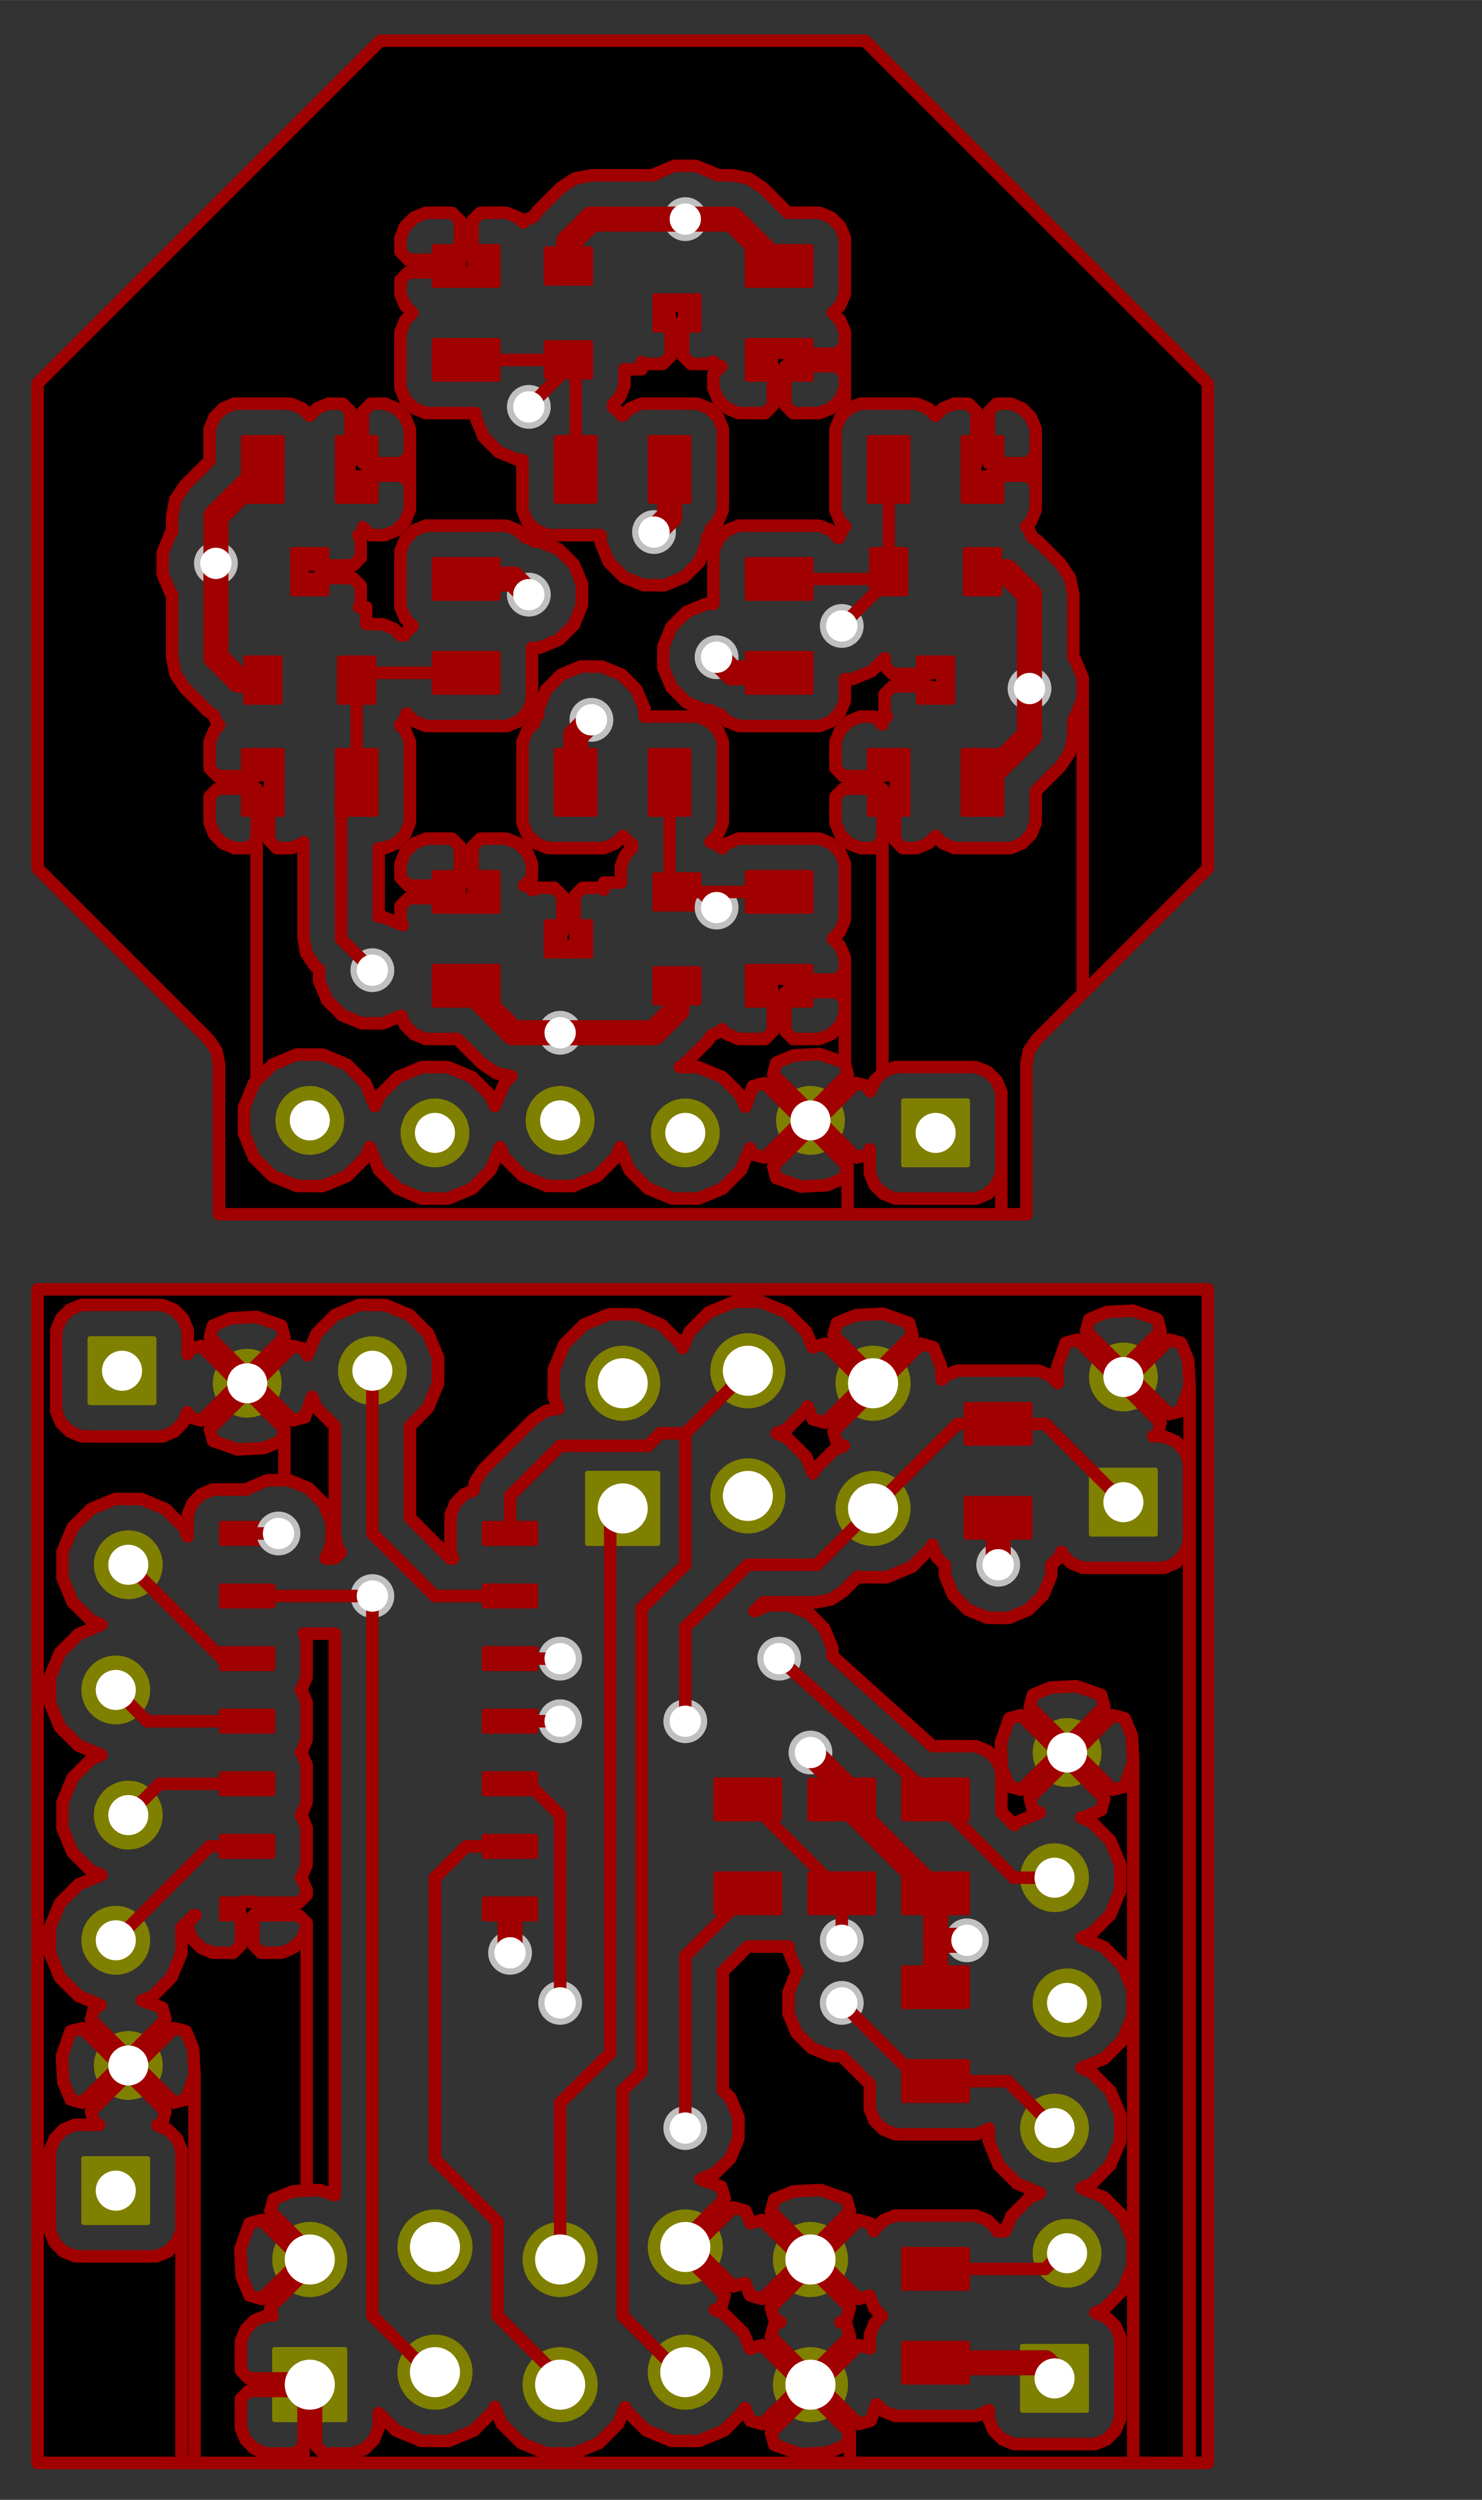 <?xml version="1.0" standalone="no"?>
 <!DOCTYPE svg PUBLIC "-//W3C//DTD SVG 1.1//EN" 
 "http://www.w3.org/Graphics/SVG/1.1/DTD/svg11.dtd"> 
<svg xmlns="http://www.w3.org/2000/svg" version="1.1" 
    width="3.007cm" height="5.072cm" viewBox="0 0 11840 19970 ">
<rect x="0" y="0" width="11840" height="19970" fill="#333333" stroke="none"/>
<title>SVG Picture created as HallStepMicro-F_Cu.svg date 2013/10/04 10:50:10 </title>
  <desc>Picture generated by PCBNEW </desc>
<g style="fill:#000000; fill-opacity:1;stroke:#000000; stroke-opacity:1;
stroke-linecap:round; stroke-linejoin:round; "
 transform="translate(0 0) scale(1 1)">
</g>
<g style="fill:#A00000; fill-opacity:0.0; 
stroke:#A00000; stroke-width:39.37; stroke-opacity:1; 
stroke-linecap:round; stroke-linejoin:round;">
</g>
<g style="fill:#A00000; fill-opacity:1.0; 
stroke:#A00000; stroke-width:39.37; stroke-opacity:1; 
stroke-linecap:round; stroke-linejoin:round;">
<polyline style="fill-rule:evenodd;"
points="4280,15330
3869,15330
3869,15169
4280,15169
4280,15330
" /> 
<polyline style="fill-rule:evenodd;"
points="4280,14830
3869,14830
3869,14669
4280,14669
4280,14830
" /> 
<polyline style="fill-rule:evenodd;"
points="4280,14330
3869,14330
3869,14169
4280,14169
4280,14330
" /> 
<polyline style="fill-rule:evenodd;"
points="4280,13830
3869,13830
3869,13669
4280,13669
4280,13830
" /> 
<polyline style="fill-rule:evenodd;"
points="4280,13330
3869,13330
3869,13169
4280,13169
4280,13330
" /> 
<polyline style="fill-rule:evenodd;"
points="4280,12830
3869,12830
3869,12669
4280,12669
4280,12830
" /> 
<polyline style="fill-rule:evenodd;"
points="4280,12330
3869,12330
3869,12169
4280,12169
4280,12330
" /> 
<polyline style="fill-rule:evenodd;"
points="2180,12330
1769,12330
1769,12169
2180,12169
2180,12330
" /> 
<polyline style="fill-rule:evenodd;"
points="2180,12830
1769,12830
1769,12669
2180,12669
2180,12830
" /> 
<polyline style="fill-rule:evenodd;"
points="2180,13330
1769,13330
1769,13169
2180,13169
2180,13330
" /> 
<polyline style="fill-rule:evenodd;"
points="2180,13830
1769,13830
1769,13669
2180,13669
2180,13830
" /> 
<polyline style="fill-rule:evenodd;"
points="2180,14330
1769,14330
1769,14169
2180,14169
2180,14330
" /> 
<polyline style="fill-rule:evenodd;"
points="2180,14830
1769,14830
1769,14669
2180,14669
2180,14830
" /> 
<polyline style="fill-rule:evenodd;"
points="2180,15330
1769,15330
1769,15169
2180,15169
2180,15330
" /> 
<polyline style="fill-rule:evenodd;"
points="8230,12280
7719,12280
7719,11969
8230,11969
8230,12280
" /> 
<polyline style="fill-rule:evenodd;"
points="8230,11530
7719,11530
7719,11219
8230,11219
8230,11530
" /> 
<polyline style="fill-rule:evenodd;"
points="3980,3030
3469,3030
3469,2719
3980,2719
3980,3030
" /> 
<polyline style="fill-rule:evenodd;"
points="3980,2280
3469,2280
3469,1969
3980,1969
3980,2280
" /> 
<polyline style="fill-rule:evenodd;"
points="3005,5994
3005,6505
2694,6505
2694,5994
3005,5994
" /> 
<polyline style="fill-rule:evenodd;"
points="2255,5994
2255,6505
1944,6505
1944,5994
2255,5994
" /> 
<polyline style="fill-rule:evenodd;"
points="5969,6969
6480,6969
6480,7280
5969,7280
5969,6969
" /> 
<polyline style="fill-rule:evenodd;"
points="5969,7719
6480,7719
6480,8030
5969,8030
5969,7719
" /> 
<polyline style="fill-rule:evenodd;"
points="6944,4005
6944,3494
7255,3494
7255,4005
6944,4005
" /> 
<polyline style="fill-rule:evenodd;"
points="7694,4005
7694,3494
8005,3494
8005,4005
7694,4005
" /> 
<polyline style="fill-rule:evenodd;"
points="5969,1969
6480,1969
6480,2280
5969,2280
5969,1969
" /> 
<polyline style="fill-rule:evenodd;"
points="5969,2719
6480,2719
6480,3030
5969,3030
5969,2719
" /> 
<polyline style="fill-rule:evenodd;"
points="6469,14219
6980,14219
6980,14530
6469,14530
6469,14219
" /> 
<polyline style="fill-rule:evenodd;"
points="6469,14969
6980,14969
6980,15280
6469,15280
6469,14969
" /> 
<polyline style="fill-rule:evenodd;"
points="7219,15719
7730,15719
7730,16030
7219,16030
7219,15719
" /> 
<polyline style="fill-rule:evenodd;"
points="7219,16469
7730,16469
7730,16780
7219,16780
7219,16469
" /> 
<polyline style="fill-rule:evenodd;"
points="7730,19030
7219,19030
7219,18719
7730,18719
7730,19030
" /> 
<polyline style="fill-rule:evenodd;"
points="7730,18280
7219,18280
7219,17969
7730,17969
7730,18280
" /> 
<polyline style="fill-rule:evenodd;"
points="7730,15280
7219,15280
7219,14969
7730,14969
7730,15280
" /> 
<polyline style="fill-rule:evenodd;"
points="7730,14530
7219,14530
7219,14219
7730,14219
7730,14530
" /> 
<polyline style="fill-rule:evenodd;"
points="1944,4005
1944,3494
2255,3494
2255,4005
1944,4005
" /> 
<polyline style="fill-rule:evenodd;"
points="2694,4005
2694,3494
3005,3494
3005,4005
2694,4005
" /> 
<polyline style="fill-rule:evenodd;"
points="3980,8030
3469,8030
3469,7719
3980,7719
3980,8030
" /> 
<polyline style="fill-rule:evenodd;"
points="3980,7280
3469,7280
3469,6969
3980,6969
3980,7280
" /> 
<polyline style="fill-rule:evenodd;"
points="8005,5994
8005,6505
7694,6505
7694,5994
8005,5994
" /> 
<polyline style="fill-rule:evenodd;"
points="7255,5994
7255,6505
6944,6505
6944,5994
7255,5994
" /> 
</g>
<g style="fill:#808000; fill-opacity:1.0; 
stroke:#808000; stroke-width:39.37; stroke-opacity:1; 
stroke-linecap:round; stroke-linejoin:round;">
<polyline style="fill-rule:evenodd;"
points="9230,12255
8719,12255
8719,11744
9230,11744
9230,12255
" /> 
<circle cx="8975" cy="11000" r="255.315" /> 
</g>
<g style="fill:#A00000; fill-opacity:1.0; 
stroke:#A00000; stroke-width:39.37; stroke-opacity:1; 
stroke-linecap:round; stroke-linejoin:round;">
<polyline style="fill-rule:evenodd;"
points="5230,2362
5585,2362
5585,2637
5230,2637
5230,2362
" /> 
<polyline style="fill-rule:evenodd;"
points="4364,2737
4719,2737
4719,3012
4364,3012
4364,2737
" /> 
<polyline style="fill-rule:evenodd;"
points="4364,1987
4719,1987
4719,2262
4364,2262
4364,1987
" /> 
<polyline style="fill-rule:evenodd;"
points="2337,4744
2337,4389
2612,4389
2612,4744
2337,4744
" /> 
<polyline style="fill-rule:evenodd;"
points="2712,5610
2712,5255
2987,5255
2987,5610
2712,5610
" /> 
<polyline style="fill-rule:evenodd;"
points="1962,5610
1962,5255
2237,5255
2237,5610
1962,5610
" /> 
<polyline style="fill-rule:evenodd;"
points="4719,7637
4364,7637
4364,7362
4719,7362
4719,7637
" /> 
<polyline style="fill-rule:evenodd;"
points="5585,7262
5230,7262
5230,6987
5585,6987
5585,7262
" /> 
<polyline style="fill-rule:evenodd;"
points="5585,8012
5230,8012
5230,7737
5585,7737
5585,8012
" /> 
<polyline style="fill-rule:evenodd;"
points="7612,5255
7612,5610
7337,5610
7337,5255
7612,5255
" /> 
<polyline style="fill-rule:evenodd;"
points="7237,4389
7237,4744
6962,4744
6962,4389
7237,4389
" /> 
<polyline style="fill-rule:evenodd;"
points="7987,4389
7987,4744
7712,4744
7712,4389
7987,4389
" /> 
<polyline style="fill-rule:evenodd;"
points="6230,15280
5719,15280
5719,14969
6230,14969
6230,15280
" /> 
<polyline style="fill-rule:evenodd;"
points="6230,14530
5719,14530
5719,14219
6230,14219
6230,14530
" /> 
</g>
<g style="fill:#808000; fill-opacity:1.0; 
stroke:#808000; stroke-width:39.37; stroke-opacity:1; 
stroke-linecap:round; stroke-linejoin:round;">
<polyline style="fill-rule:evenodd;"
points="7730,8794
7730,9305
7219,9305
7219,8794
7730,8794
" /> 
<circle cx="6475" cy="8950" r="255.315" /> 
<circle cx="5475" cy="9050" r="255.315" /> 
<circle cx="4475" cy="8950" r="255.315" /> 
<circle cx="3475" cy="9050" r="255.315" /> 
<circle cx="2475" cy="8950" r="255.315" /> 
<polyline style="fill-rule:evenodd;"
points="8680,19255
8169,19255
8169,18744
8680,18744
8680,19255
" /> 
<circle cx="8525" cy="18000" r="255.315" /> 
<circle cx="8425" cy="17000" r="255.315" /> 
<circle cx="8525" cy="16000" r="255.315" /> 
<circle cx="8425" cy="15000" r="255.315" /> 
<circle cx="8525" cy="14000" r="255.315" /> 
<polyline style="fill-rule:evenodd;"
points="1180,17755
669,17755
669,17244
1180,17244
1180,17755
" /> 
<circle cx="1025" cy="16500" r="255.315" /> 
<circle cx="925" cy="15500" r="255.315" /> 
<circle cx="1025" cy="14500" r="255.315" /> 
<circle cx="925" cy="13500" r="255.315" /> 
<circle cx="1025" cy="12500" r="255.315" /> 
<polyline style="fill-rule:evenodd;"
points="719,11205
719,10694
1230,10694
1230,11205
719,11205
" /> 
<circle cx="1975" cy="11050" r="255.315" /> 
<circle cx="2975" cy="10950" r="255.315" /> 
<polyline style="fill-rule:evenodd;"
points="2194,19330
2194,18769
2755,18769
2755,19330
2194,19330
" /> 
<circle cx="2475" cy="18050" r="280.315" /> 
<circle cx="3475" cy="18950" r="280.315" /> 
<circle cx="3475" cy="17950" r="280.315" /> 
<circle cx="4475" cy="19050" r="280.315" /> 
<circle cx="4475" cy="18050" r="280.315" /> 
<circle cx="5475" cy="18950" r="280.315" /> 
<circle cx="5475" cy="17950" r="280.315" /> 
<circle cx="6475" cy="19050" r="280.315" /> 
<circle cx="6475" cy="18050" r="280.315" /> 
<polyline style="fill-rule:evenodd;"
points="4694,12330
4694,11769
5255,11769
5255,12330
4694,12330
" /> 
<circle cx="4975" cy="11050" r="280.315" /> 
<circle cx="5975" cy="11950" r="280.315" /> 
<circle cx="5975" cy="10950" r="280.315" /> 
<circle cx="6975" cy="12050" r="280.315" /> 
<circle cx="6975" cy="11050" r="280.315" /> 
</g>
<g style="fill:#A00000; fill-opacity:1.0; 
stroke:#A00000; stroke-width:39.37; stroke-opacity:1; 
stroke-linecap:round; stroke-linejoin:round;">
<polyline style="fill-rule:evenodd;"
points="6480,5530
5969,5530
5969,5219
6480,5219
6480,5530
" /> 
<polyline style="fill-rule:evenodd;"
points="6480,4780
5969,4780
5969,4469
6480,4469
6480,4780
" /> 
<polyline style="fill-rule:evenodd;"
points="4444,6505
4444,5994
4755,5994
4755,6505
4444,6505
" /> 
<polyline style="fill-rule:evenodd;"
points="5194,6505
5194,5994
5505,5994
5505,6505
5194,6505
" /> 
<polyline style="fill-rule:evenodd;"
points="3469,4469
3980,4469
3980,4780
3469,4780
3469,4469
" /> 
<polyline style="fill-rule:evenodd;"
points="3469,5219
3980,5219
3980,5530
3469,5530
3469,5219
" /> 
<polyline style="fill-rule:evenodd;"
points="5505,3494
5505,4005
5194,4005
5194,3494
5505,3494
" /> 
<polyline style="fill-rule:evenodd;"
points="4755,3494
4755,4005
4444,4005
4444,3494
4755,3494
" /> 
</g>
<g style="fill:#C0C0C0; fill-opacity:1.0; 
stroke:#C0C0C0; stroke-width:39.37; stroke-opacity:1; 
stroke-linecap:round; stroke-linejoin:round;">
<circle cx="4475" cy="13250" r="155.315" /> 
<circle cx="6225" cy="13250" r="155.315" /> 
<circle cx="6725" cy="16000" r="155.315" /> 
<circle cx="4475" cy="16000" r="155.315" /> 
<circle cx="6725" cy="15500" r="155.315" /> 
<circle cx="6725" cy="5000" r="155.315" /> 
<circle cx="5725" cy="7250" r="155.315" /> 
<circle cx="2975" cy="7750" r="155.315" /> 
<circle cx="4225" cy="3250" r="155.315" /> 
<circle cx="5475" cy="13750" r="155.315" /> 
<circle cx="4475" cy="13750" r="155.315" /> 
<circle cx="5475" cy="17000" r="155.315" /> 
<circle cx="2225" cy="12250" r="155.315" /> 
<circle cx="2975" cy="12750" r="155.315" /> 
<circle cx="4725" cy="5750" r="155.315" /> 
<circle cx="5725" cy="5250" r="155.315" /> 
<circle cx="5225" cy="4250" r="155.315" /> 
<circle cx="4225" cy="4750" r="155.315" /> 
<circle cx="1725" cy="4500" r="155.315" /> 
<circle cx="5475" cy="1750" r="155.315" /> 
<circle cx="8225" cy="5500" r="155.315" /> 
<circle cx="4475" cy="8250" r="155.315" /> 
<circle cx="7725" cy="15500" r="155.315" /> 
<circle cx="7975" cy="12500" r="155.315" /> 
<circle cx="6475" cy="14000" r="155.315" /> 
<circle cx="4075" cy="15600" r="155.315" /> 
</g>
<g style="fill:#A00000; fill-opacity:1.0; 
stroke:#A00000; stroke-width:100; stroke-opacity:1; 
stroke-linecap:round; stroke-linejoin:round;">
<path d="M7475 18125
L8350 18125
" />
<path d="M8350 18125
L8475 18000
" />
<path d="M7475 14375
L6225 13250
" />
<path d="M4475 13250
L4075 13250
" />
<path d="M7475 14375
L8100 15000
" />
<path d="M8100 15000
L8425 15000
" />
<path d="M4075 14250
L4225 14250
" />
<path d="M7350 16625
L7475 16625
" />
<path d="M6725 16000
L7350 16625
" />
<path d="M4475 14500
L4475 16000
" />
<path d="M4225 14250
L4475 14500
" />
<path d="M7475 16625
L8050 16625
" />
<path d="M8050 16625
L8425 17000
" />
<path d="M6725 15125
L6725 15500
" />
<path d="M5975 14375
L6725 15125
" />
<path d="M6225 4625
L7042 4625
" />
<path d="M7042 4625
L7100 4567
" />
<path d="M7100 4625
L7100 4567
" />
<path d="M6725 5000
L7100 4625
" />
<path d="M7100 4567
L7100 3750
" />
<path d="M5600 7125
L5408 7125
" />
<path d="M5725 7250
L5600 7125
" />
<path d="M5350 6250
L5350 7067
" />
<path d="M5350 7067
L5408 7125
" />
<path d="M5408 7125
L6225 7125
" />
<path d="M2725 6375
L2850 6250
" />
<path d="M2725 7500
L2725 6375
" />
<path d="M2975 7750
L2725 7500
" />
<path d="M3725 5375
L2908 5375
" />
<path d="M2908 5375
L2850 5433
" />
<path d="M2850 5433
L2850 6250
" />
<path d="M2908 5433
L2850 5433
" />
<path d="M4225 3250
L4542 2933
" />
<path d="M4542 2933
L4542 2875
" />
<path d="M4600 3750
L4600 2933
" />
<path d="M4600 2933
L4542 2875
" />
<path d="M4542 2875
L3725 2875
" />
<path d="M4600 2933
L4542 2875
" />
<path d="M7975 11375
L8350 11375
" />
<path d="M8350 11375
L8975 12000
" />
<path d="M7975 11375
L7650 11375
" />
<path d="M7650 11375
L6975 12050
" />
<path d="M4075 13750
L4475 13750
" />
<path d="M6525 12500
L6975 12050
" />
<path d="M5975 12500
L6525 12500
" />
<path d="M5475 13000
L5975 12500
" />
<path d="M5475 13750
L5475 13000
" />
<path d="M2975 10950
L2975 12250
" />
<path d="M3475 12750
L4075 12750
" />
<path d="M2975 12250
L3475 12750
" />
<path d="M5475 17000
L5475 15625
" />
<path d="M5475 15625
L5975 15125
" />
<path d="M3475 15000
L3725 14750
" />
<path d="M3725 14750
L4075 14750
" />
<path d="M4475 19000
L3975 18500
" />
<path d="M3975 18500
L3975 17750
" />
<path d="M3975 17750
L3475 17250
" />
<path d="M3475 17250
L3475 15000
" />
<path d="M4475 19050
L4475 19000
" />
<path d="M5475 18950
L5425 18950
" />
<path d="M5475 12500
L5475 11450
" />
<path d="M5125 12850
L5475 12500
" />
<path d="M5125 16550
L5125 12850
" />
<path d="M4975 16700
L5125 16550
" />
<path d="M4975 18500
L4975 16700
" />
<path d="M5425 18950
L4975 18500
" />
<path d="M5475 11450
L5275 11450
" />
<path d="M4075 11950
L4075 12250
" />
<path d="M4475 11550
L4075 11950
" />
<path d="M5175 11550
L4475 11550
" />
<path d="M5275 11450
L5175 11550
" />
<path d="M5475 11450
L5475 11450
" />
<path d="M5475 11450
L5975 10950
" />
<path d="M1975 12250
L2225 12250
" />
<path d="M4475 18050
L4475 16800
" />
<path d="M4875 12150
L4975 12050
" />
<path d="M4875 16400
L4875 12150
" />
<path d="M4775 16500
L4875 16400
" />
<path d="M4775 16500
L4775 16500
" />
<path d="M4475 16800
L4775 16500
" />
<path d="M2975 12750
L2975 18500
" />
<path d="M3425 18950
L3475 18950
" />
<path d="M2975 18500
L3425 18950
" />
<path d="M1975 12750
L2975 12750
" />
<path d="M1975 14750
L1675 14750
" />
<path d="M1675 14750
L925 15500
" />
<path d="M1975 14250
L1275 14250
" />
<path d="M1275 14250
L1025 14500
" />
<path d="M1975 13750
L1175 13750
" />
<path d="M1175 13750
L925 13500
" />
<path d="M1975 13250
L1775 13250
" />
<path d="M1775 13250
L1025 12500
" />
</g>
<g style="fill:#A00000; fill-opacity:1.0; 
stroke:#A00000; stroke-width:200; stroke-opacity:1; 
stroke-linecap:round; stroke-linejoin:round;">
<path d="M4600 6250
L4600 5875
" />
<path d="M4600 5875
L4725 5750
" />
<path d="M6225 5375
L5850 5375
" />
<path d="M5850 5375
L5725 5250
" />
<path d="M5350 3750
L5350 4125
" />
<path d="M5350 4125
L5225 4250
" />
<path d="M3725 4625
L4100 4625
" />
<path d="M4100 4625
L4225 4750
" />
<path d="M5408 7875
L5408 8067
" />
<path d="M4100 8250
L3725 7875
" />
<path d="M5225 8250
L4475 8250
" />
<path d="M4475 8250
L4100 8250
" />
<path d="M5408 8067
L5225 8250
" />
<path d="M2100 5433
L1908 5433
" />
<path d="M1725 4125
L2100 3750
" />
<path d="M1725 5250
L1725 4500
" />
<path d="M1725 4500
L1725 4125
" />
<path d="M1908 5433
L1725 5250
" />
<path d="M7850 4567
L8042 4567
" />
<path d="M8225 5875
L7850 6250
" />
<path d="M8225 4750
L8225 5500
" />
<path d="M8225 5500
L8225 5875
" />
<path d="M8042 4567
L8225 4750
" />
<path d="M4542 2125
L4542 1933
" />
<path d="M5850 1750
L6225 2125
" />
<path d="M4725 1750
L5475 1750
" />
<path d="M5475 1750
L5850 1750
" />
<path d="M4542 1933
L4725 1750
" />
<path d="M7475 15500
L7725 15500
" />
<path d="M7975 12125
L7975 12500
" />
<path d="M7475 15125
L7475 15500
" />
<path d="M7475 15500
L7475 15875
" />
<path d="M6725 14375
L7475 15125
" />
<path d="M6725 14375
L6725 14250
" />
<path d="M6725 14250
L6475 14000
" />
<path d="M4075 15250
L4075 15600
" />
<path d="M7475 18875
L8350 18875
" />
<path d="M8350 18875
L8475 19000
" />
</g>
<g style="fill:#A00000; fill-opacity:1.0; 
stroke:#A00000; stroke-width:39.37; stroke-opacity:1; 
stroke-linecap:round; stroke-linejoin:round;">
<polyline style="fill-rule:evenodd;"
points="9650,6936
8650,7936
8650,5415
8585,5259
8575,5249
8575,4750
8575,4749
8575,4749
8548,4616
8472,4502
8472,4502
8289,4319
8244,4289
8219,4228
8197,4206
8236,4166
8274,4074
8275,3975
8275,3524
8274,3425
8236,3333
8166,3262
8074,3224
7962,3225
7900,3287
7900,3700
8212,3700
8275,3637
8275,3524
8275,3975
8275,3862
8212,3800
7900,3800
7900,3807
7800,3807
7800,3800
7792,3800
7792,3700
7800,3700
7800,3287
7737,3225
7625,3224
7533,3262
7474,3321
7416,3263
7324,3225
7225,3224
6875,3224
6783,3262
6750,3296
6750,3099
6750,2650
6712,2558
6653,2499
6711,2441
6749,2349
6750,2250
6750,1900
6712,1808
6641,1738
6549,1700
6450,1699
6294,1699
6097,1502
5983,1426
5850,1400
5726,1400
5716,1389
5559,1325
5390,1324
5234,1389
5224,1400
4725,1400
4725,1400
4591,1426
4477,1502
4477,1502
4294,1685
4264,1730
4203,1755
4181,1777
4141,1738
4049,1700
3950,1699
3837,1700
3775,1762
3775,2075
3782,2075
3782,2175
3775,2175
3775,2182
3675,2182
3675,2175
3675,2075
3675,1762
3612,1700
3499,1699
3400,1700
3308,1738
3237,1808
3199,1900
3200,2012
3262,2075
3675,2075
3675,2175
3262,2175
3200,2237
3199,2349
3237,2441
3296,2500
3238,2558
3200,2650
3199,2749
3199,3099
3237,3191
3308,3261
3400,3299
3499,3300
3799,3300
3799,3334
3864,3490
3983,3610
4140,3674
4174,3674
4174,4074
4212,4166
4283,4236
4375,4274
4474,4275
4799,4275
4799,4334
4864,4490
4983,4610
5140,4674
5309,4675
5465,4610
5585,4491
5649,4334
5649,4293
5649,4293
5673,4258
5680,4223
5736,4166
5774,4074
5775,3975
5775,3425
5737,3333
5666,3263
5574,3225
5475,3224
5125,3224
5033,3262
4974,3321
4916,3263
4900,3256
4900,3225
4950,3174
4988,3082
4989,2982
4989,2950
5125,2950
5125,2892
5161,2907
5260,2907
5295,2907
5358,2845
5358,2550
5350,2550
5350,2450
5358,2450
5358,2442
5458,2442
5458,2450
5465,2450
5465,2550
5458,2550
5458,2845
5520,2907
5555,2907
5654,2907
5700,2888
5700,2925
5762,2925
5700,2987
5699,3099
5737,3191
5808,3261
5900,3299
5999,3300
6112,3300
6175,3237
6175,2925
6167,2925
6167,2825
6175,2825
6175,2817
6275,2817
6275,2825
6687,2825
6750,2762
6750,2650
6750,3099
6750,2987
6687,2925
6275,2925
6275,3237
6337,3300
6450,3300
6549,3299
6641,3261
6712,3191
6750,3099
6750,3296
6713,3333
6675,3425
6674,3524
6674,4074
6712,4166
6752,4206
6730,4228
6701,4298
6641,4238
6549,4200
6450,4199
6175,4199
5900,4199
5808,4237
5738,4308
5700,4400
5699,4499
5699,4824
5640,4824
5484,4889
5364,5008
5300,5165
5299,5334
5364,5490
5483,5610
5640,5674
5681,5674
5681,5674
5716,5698
5751,5705
5808,5761
5900,5799
5999,5800
6549,5800
6641,5762
6711,5691
6749,5599
6750,5500
6750,5425
6809,5425
6965,5360
7067,5258
7067,5285
7067,5320
7130,5383
7425,5383
7425,5375
7525,5375
7525,5383
7532,5383
7532,5483
7525,5483
7525,5490
7425,5490
7425,5483
7130,5483
7067,5545
7067,5580
7067,5679
7086,5725
7049,5725
7049,5787
6987,5725
6875,5724
6783,5762
6713,5833
6675,5925
6674,6024
6675,6137
6737,6200
7050,6200
7050,6192
7150,6192
7150,6200
7157,6200
7157,6300
7150,6300
7150,6712
7212,6775
7324,6775
7416,6737
7475,6678
7533,6736
7625,6774
7724,6775
8074,6775
8166,6737
8236,6666
8274,6574
8275,6475
8275,6319
8472,6122
8548,6008
8575,5875
8575,5751
8585,5741
8649,5584
8650,5415
8650,7936
8280,8305
8220,8394
8200,8500
8200,9700
8000,9700
8000,9275
8000,8725
7962,8633
7891,8563
7799,8525
7700,8524
7150,8524
7058,8562
7050,8571
7050,6712
7050,6300
6737,6300
6675,6362
6674,6475
6675,6574
6713,6666
6783,6737
6875,6775
6987,6775
7050,6712
7050,8571
6988,8633
6952,8718
6935,8677
6842,8652
6772,8723
6772,8582
6750,8497
6750,8099
6750,7650
6712,7558
6653,7499
6711,7441
6749,7349
6750,7250
6750,6900
6712,6808
6641,6738
6549,6700
6450,6699
5900,6699
5808,6737
5768,6777
5746,6755
5676,6726
5736,6666
5774,6574
5775,6475
5775,5925
5737,5833
5666,5763
5574,5725
5475,5724
5150,5724
5150,5665
5085,5509
4966,5389
4809,5325
4640,5324
4484,5389
4364,5508
4300,5665
4300,5706
4300,5706
4276,5741
4269,5776
4213,5833
4175,5925
4174,6024
4174,6574
4212,6666
4283,6736
4375,6774
4474,6775
4824,6775
4916,6737
4975,6678
5033,6736
5050,6743
5050,6774
4999,6825
4961,6917
4960,7017
4960,7050
4825,7050
4825,7107
4788,7092
4689,7092
4654,7092
4592,7155
4592,7450
4599,7450
4599,7550
4592,7550
4592,7557
4492,7557
4492,7550
4484,7550
4484,7450
4492,7450
4492,7155
4429,7092
4394,7092
4295,7092
4250,7111
4250,7111
4250,7074
4187,7074
4250,7012
4250,6900
4212,6808
4141,6738
4049,6700
3950,6699
3837,6700
3775,6762
3775,7075
3782,7075
3782,7175
3775,7175
3775,7182
3675,7182
3675,7175
3675,7075
3675,6762
3612,6700
3499,6699
3400,6700
3308,6738
3237,6808
3199,6900
3200,7012
3262,7075
3675,7075
3675,7175
3262,7175
3200,7237
3199,7349
3217,7390
3216,7389
3059,7325
3025,7325
3025,6775
3074,6775
3166,6737
3236,6666
3274,6574
3275,6475
3275,5925
3237,5833
3197,5793
3219,5771
3248,5701
3308,5761
3400,5799
3499,5800
4049,5800
4141,5762
4211,5691
4249,5599
4250,5500
4250,5175
4309,5175
4465,5110
4585,4991
4649,4834
4650,4665
4585,4509
4466,4389
4309,4325
4268,4325
4268,4325
4233,4301
4198,4294
4141,4238
4049,4200
3950,4199
3400,4199
3308,4237
3275,4271
3238,4308
3200,4400
3199,4499
3199,4849
3237,4941
3296,5000
3238,5058
3231,5075
3200,5075
3149,5024
3057,4986
2957,4985
2925,4985
2925,4850
2867,4850
2882,4813
2882,4714
2882,4679
2820,4617
2525,4617
2525,4624
2425,4624
2425,4617
2417,4617
2417,4517
2425,4517
2425,4509
2525,4509
2525,4517
2820,4517
2882,4454
2882,4419
2882,4320
2863,4275
2900,4275
2900,4212
2962,4275
3074,4275
3166,4237
3236,4166
3274,4074
3275,3975
3275,3524
3274,3425
3236,3333
3166,3262
3074,3224
2962,3225
2900,3287
2900,3700
3212,3700
3275,3637
3275,3524
3275,3975
3275,3862
3212,3800
2900,3800
2900,3807
2800,3807
2800,3800
2792,3800
2792,3700
2800,3700
2800,3287
2737,3225
2625,3224
2533,3262
2474,3321
2416,3263
2324,3225
2225,3224
1875,3224
1783,3262
1713,3333
1675,3425
1674,3524
1674,3680
1477,3877
1401,3991
1375,4125
1375,4248
1364,4258
1300,4415
1299,4584
1364,4740
1375,4750
1375,5250
1401,5383
1477,5497
1660,5680
1660,5680
1705,5710
1730,5771
1752,5793
1713,5833
1675,5925
1674,6024
1675,6137
1737,6200
2050,6200
2050,6192
2150,6192
2150,6200
2157,6200
2157,6300
2150,6300
2150,6712
2212,6775
2324,6775
2416,6737
2425,6728
2425,7500
2447,7614
2512,7712
2550,7749
2549,7834
2614,7990
2733,8110
2890,8174
3059,8175
3206,8114
3237,8191
3308,8261
3400,8299
3499,8300
3655,8300
3852,8497
3966,8573
4085,8597
4030,8652
3954,8835
3920,8753
3772,8605
3579,8525
3371,8524
3178,8604
3030,8752
2995,8835
2920,8653
2772,8505
2579,8425
2371,8424
2178,8504
2050,8632
2050,6712
2050,6300
1737,6300
1675,6362
1674,6475
1675,6574
1713,6666
1783,6737
1875,6775
1987,6775
2050,6712
2050,8632
2030,8652
1950,8845
1949,9053
2029,9247
2177,9394
2370,9474
2578,9475
2772,9395
2919,9247
2954,9164
3029,9347
3177,9494
3370,9574
3578,9575
3772,9495
3919,9347
3995,9164
4029,9247
4177,9394
4370,9474
4578,9475
4772,9395
4919,9247
4954,9164
5029,9347
5177,9494
5370,9574
5578,9575
5772,9495
5919,9347
5993,9171
6014,9222
6107,9247
6404,8950
6107,8652
6014,8677
5956,8841
5920,8753
5772,8605
5579,8525
5431,8524
5472,8497
5655,8314
5655,8314
5655,8314
5685,8269
5746,8244
5768,8222
5808,8261
5900,8299
5999,8300
6112,8300
6175,8237
6175,7925
6167,7925
6167,7825
6175,7825
6175,7817
6275,7817
6275,7825
6687,7825
6750,7762
6750,7650
6750,8099
6750,7987
6687,7925
6275,7925
6275,8237
6337,8300
6450,8300
6549,8299
6641,8261
6712,8191
6750,8099
6750,8497
6747,8489
6550,8420
6342,8431
6202,8489
6177,8582
6475,8879
6772,8582
6772,8723
6545,8950
6842,9247
6935,9222
6949,9181
6949,9374
6987,9466
7058,9536
7150,9574
7249,9575
7799,9575
7891,9537
7961,9466
7999,9374
8000,9275
8000,9700
6772,9700
6772,9317
6475,9020
6177,9317
6202,9410
6399,9479
6607,9468
6747,9410
6772,9317
6772,9700
1750,9700
1750,8500
1729,8394
1729,8394
1669,8305
300,6936
300,3063
3038,325
6911,325
8280,1694
9650,3063
9650,6936
" /> 
</g>
<g style="fill:#A00000; fill-opacity:0.0; 
stroke:#A00000; stroke-width:100; stroke-opacity:1; 
stroke-linecap:round; stroke-linejoin:round;">
<polyline fill="none;"
points="9650,6936
8650,7936
8650,5415
8585,5259
8575,5249
8575,4750
8575,4749
8575,4749
8548,4616
8472,4502
8472,4502
8289,4319
8244,4289
8219,4228
8197,4206
8236,4166
8274,4074
8275,3975
8275,3524
8274,3425
8236,3333
8166,3262
8074,3224
7962,3225
7900,3287
7900,3700
8212,3700
8275,3637
8275,3524
8275,3975
8275,3862
8212,3800
7900,3800
7900,3807
7800,3807
7800,3800
7792,3800
7792,3700
7800,3700
7800,3287
7737,3225
7625,3224
7533,3262
7474,3321
7416,3263
7324,3225
7225,3224
6875,3224
6783,3262
6750,3296
6750,3099
6750,2650
6712,2558
6653,2499
6711,2441
6749,2349
6750,2250
6750,1900
6712,1808
6641,1738
6549,1700
6450,1699
6294,1699
6097,1502
5983,1426
5850,1400
5726,1400
5716,1389
5559,1325
5390,1324
5234,1389
5224,1400
4725,1400
4725,1400
4591,1426
4477,1502
4477,1502
4294,1685
4264,1730
4203,1755
4181,1777
4141,1738
4049,1700
3950,1699
3837,1700
3775,1762
3775,2075
3782,2075
3782,2175
3775,2175
3775,2182
3675,2182
3675,2175
3675,2075
3675,1762
3612,1700
3499,1699
3400,1700
3308,1738
3237,1808
3199,1900
3200,2012
3262,2075
3675,2075
3675,2175
3262,2175
3200,2237
3199,2349
3237,2441
3296,2500
3238,2558
3200,2650
3199,2749
3199,3099
3237,3191
3308,3261
3400,3299
3499,3300
3799,3300
3799,3334
3864,3490
3983,3610
4140,3674
4174,3674
4174,4074
4212,4166
4283,4236
4375,4274
4474,4275
4799,4275
4799,4334
4864,4490
4983,4610
5140,4674
5309,4675
5465,4610
5585,4491
5649,4334
5649,4293
5649,4293
5673,4258
5680,4223
5736,4166
5774,4074
5775,3975
5775,3425
5737,3333
5666,3263
5574,3225
5475,3224
5125,3224
5033,3262
4974,3321
4916,3263
4900,3256
4900,3225
4950,3174
4988,3082
4989,2982
4989,2950
5125,2950
5125,2892
5161,2907
5260,2907
5295,2907
5358,2845
5358,2550
5350,2550
5350,2450
5358,2450
5358,2442
5458,2442
5458,2450
5465,2450
5465,2550
5458,2550
5458,2845
5520,2907
5555,2907
5654,2907
5700,2888
5700,2925
5762,2925
5700,2987
5699,3099
5737,3191
5808,3261
5900,3299
5999,3300
6112,3300
6175,3237
6175,2925
6167,2925
6167,2825
6175,2825
6175,2817
6275,2817
6275,2825
6687,2825
6750,2762
6750,2650
6750,3099
6750,2987
6687,2925
6275,2925
6275,3237
6337,3300
6450,3300
6549,3299
6641,3261
6712,3191
6750,3099
6750,3296
6713,3333
6675,3425
6674,3524
6674,4074
6712,4166
6752,4206
6730,4228
6701,4298
6641,4238
6549,4200
6450,4199
6175,4199
5900,4199
5808,4237
5738,4308
5700,4400
5699,4499
5699,4824
5640,4824
5484,4889
5364,5008
5300,5165
5299,5334
5364,5490
5483,5610
5640,5674
5681,5674
5681,5674
5716,5698
5751,5705
5808,5761
5900,5799
5999,5800
6549,5800
6641,5762
6711,5691
6749,5599
6750,5500
6750,5425
6809,5425
6965,5360
7067,5258
7067,5285
7067,5320
7130,5383
7425,5383
7425,5375
7525,5375
7525,5383
7532,5383
7532,5483
7525,5483
7525,5490
7425,5490
7425,5483
7130,5483
7067,5545
7067,5580
7067,5679
7086,5725
7049,5725
7049,5787
6987,5725
6875,5724
6783,5762
6713,5833
6675,5925
6674,6024
6675,6137
6737,6200
7050,6200
7050,6192
7150,6192
7150,6200
7157,6200
7157,6300
7150,6300
7150,6712
7212,6775
7324,6775
7416,6737
7475,6678
7533,6736
7625,6774
7724,6775
8074,6775
8166,6737
8236,6666
8274,6574
8275,6475
8275,6319
8472,6122
8548,6008
8575,5875
8575,5751
8585,5741
8649,5584
8650,5415
8650,7936
8280,8305
8220,8394
8200,8500
8200,9700
8000,9700
8000,9275
8000,8725
7962,8633
7891,8563
7799,8525
7700,8524
7150,8524
7058,8562
7050,8571
7050,6712
7050,6300
6737,6300
6675,6362
6674,6475
6675,6574
6713,6666
6783,6737
6875,6775
6987,6775
7050,6712
7050,8571
6988,8633
6952,8718
6935,8677
6842,8652
6772,8723
6772,8582
6750,8497
6750,8099
6750,7650
6712,7558
6653,7499
6711,7441
6749,7349
6750,7250
6750,6900
6712,6808
6641,6738
6549,6700
6450,6699
5900,6699
5808,6737
5768,6777
5746,6755
5676,6726
5736,6666
5774,6574
5775,6475
5775,5925
5737,5833
5666,5763
5574,5725
5475,5724
5150,5724
5150,5665
5085,5509
4966,5389
4809,5325
4640,5324
4484,5389
4364,5508
4300,5665
4300,5706
4300,5706
4276,5741
4269,5776
4213,5833
4175,5925
4174,6024
4174,6574
4212,6666
4283,6736
4375,6774
4474,6775
4824,6775
4916,6737
4975,6678
5033,6736
5050,6743
5050,6774
4999,6825
4961,6917
4960,7017
4960,7050
4825,7050
4825,7107
4788,7092
4689,7092
4654,7092
4592,7155
4592,7450
4599,7450
4599,7550
4592,7550
4592,7557
4492,7557
4492,7550
4484,7550
4484,7450
4492,7450
4492,7155
4429,7092
4394,7092
4295,7092
4250,7111
4250,7111
4250,7074
4187,7074
4250,7012
4250,6900
4212,6808
4141,6738
4049,6700
3950,6699
3837,6700
3775,6762
3775,7075
3782,7075
3782,7175
3775,7175
3775,7182
3675,7182
3675,7175
3675,7075
3675,6762
3612,6700
3499,6699
3400,6700
3308,6738
3237,6808
3199,6900
3200,7012
3262,7075
3675,7075
3675,7175
3262,7175
3200,7237
3199,7349
3217,7390
3216,7389
3059,7325
3025,7325
3025,6775
3074,6775
3166,6737
3236,6666
3274,6574
3275,6475
3275,5925
3237,5833
3197,5793
3219,5771
3248,5701
3308,5761
3400,5799
3499,5800
4049,5800
4141,5762
4211,5691
4249,5599
4250,5500
4250,5175
4309,5175
4465,5110
4585,4991
4649,4834
4650,4665
4585,4509
4466,4389
4309,4325
4268,4325
4268,4325
4233,4301
4198,4294
4141,4238
4049,4200
3950,4199
3400,4199
3308,4237
3275,4271
3238,4308
3200,4400
3199,4499
3199,4849
3237,4941
3296,5000
3238,5058
3231,5075
3200,5075
3149,5024
3057,4986
2957,4985
2925,4985
2925,4850
2867,4850
2882,4813
2882,4714
2882,4679
2820,4617
2525,4617
2525,4624
2425,4624
2425,4617
2417,4617
2417,4517
2425,4517
2425,4509
2525,4509
2525,4517
2820,4517
2882,4454
2882,4419
2882,4320
2863,4275
2900,4275
2900,4212
2962,4275
3074,4275
3166,4237
3236,4166
3274,4074
3275,3975
3275,3524
3274,3425
3236,3333
3166,3262
3074,3224
2962,3225
2900,3287
2900,3700
3212,3700
3275,3637
3275,3524
3275,3975
3275,3862
3212,3800
2900,3800
2900,3807
2800,3807
2800,3800
2792,3800
2792,3700
2800,3700
2800,3287
2737,3225
2625,3224
2533,3262
2474,3321
2416,3263
2324,3225
2225,3224
1875,3224
1783,3262
1713,3333
1675,3425
1674,3524
1674,3680
1477,3877
1401,3991
1375,4125
1375,4248
1364,4258
1300,4415
1299,4584
1364,4740
1375,4750
1375,5250
1401,5383
1477,5497
1660,5680
1660,5680
1705,5710
1730,5771
1752,5793
1713,5833
1675,5925
1674,6024
1675,6137
1737,6200
2050,6200
2050,6192
2150,6192
2150,6200
2157,6200
2157,6300
2150,6300
2150,6712
2212,6775
2324,6775
2416,6737
2425,6728
2425,7500
2447,7614
2512,7712
2550,7749
2549,7834
2614,7990
2733,8110
2890,8174
3059,8175
3206,8114
3237,8191
3308,8261
3400,8299
3499,8300
3655,8300
3852,8497
3966,8573
4085,8597
4030,8652
3954,8835
3920,8753
3772,8605
3579,8525
3371,8524
3178,8604
3030,8752
2995,8835
2920,8653
2772,8505
2579,8425
2371,8424
2178,8504
2050,8632
2050,6712
2050,6300
1737,6300
1675,6362
1674,6475
1675,6574
1713,6666
1783,6737
1875,6775
1987,6775
2050,6712
2050,8632
2030,8652
1950,8845
1949,9053
2029,9247
2177,9394
2370,9474
2578,9475
2772,9395
2919,9247
2954,9164
3029,9347
3177,9494
3370,9574
3578,9575
3772,9495
3919,9347
3995,9164
4029,9247
4177,9394
4370,9474
4578,9475
4772,9395
4919,9247
4954,9164
5029,9347
5177,9494
5370,9574
5578,9575
5772,9495
5919,9347
5993,9171
6014,9222
6107,9247
6404,8950
6107,8652
6014,8677
5956,8841
5920,8753
5772,8605
5579,8525
5431,8524
5472,8497
5655,8314
5655,8314
5655,8314
5685,8269
5746,8244
5768,8222
5808,8261
5900,8299
5999,8300
6112,8300
6175,8237
6175,7925
6167,7925
6167,7825
6175,7825
6175,7817
6275,7817
6275,7825
6687,7825
6750,7762
6750,7650
6750,8099
6750,7987
6687,7925
6275,7925
6275,8237
6337,8300
6450,8300
6549,8299
6641,8261
6712,8191
6750,8099
6750,8497
6747,8489
6550,8420
6342,8431
6202,8489
6177,8582
6475,8879
6772,8582
6772,8723
6545,8950
6842,9247
6935,9222
6949,9181
6949,9374
6987,9466
7058,9536
7150,9574
7249,9575
7799,9575
7891,9537
7961,9466
7999,9374
8000,9275
8000,9700
6772,9700
6772,9317
6475,9020
6177,9317
6202,9410
6399,9479
6607,9468
6747,9410
6772,9317
6772,9700
1750,9700
1750,8500
1729,8394
1729,8394
1669,8305
300,6936
300,3063
3038,325
6911,325
8280,1694
9650,3063
9650,6936
" /> 
</g>
<g style="fill:#A00000; fill-opacity:1.0; 
stroke:#A00000; stroke-width:39.37; stroke-opacity:1; 
stroke-linecap:round; stroke-linejoin:round;">
<polyline style="fill-rule:evenodd;"
points="9650,19675
9504,19675
9504,11075
9493,10867
9435,10727
9342,10702
9272,10773
9272,10632
9247,10539
9050,10470
8842,10481
8702,10539
8677,10632
8975,10929
9272,10632
9272,10773
9045,11000
9342,11297
9435,11272
9504,11075
9504,19675
9500,19675
9500,12225
9500,11675
9462,11583
9391,11513
9299,11475
9213,11474
9247,11460
9272,11367
8975,11070
8969,11076
8898,11005
8904,11000
8607,10702
8514,10727
8445,10924
8451,11048
8391,10988
8299,10950
8200,10949
7650,10949
7558,10987
7524,11022
7518,10913
7456,10762
7360,10734
7290,10805
7290,10664
7262,10568
7056,10495
6838,10506
6687,10568
6659,10664
6975,10979
7290,10664
7290,10805
7045,11050
7051,11055
6980,11126
6975,11120
6659,11435
6687,11531
6742,11550
6663,11583
6509,11738
6495,11770
6441,11638
6286,11484
6205,11450
6286,11416
6440,11261
6451,11236
6493,11337
6589,11365
6904,11050
6589,10734
6493,10762
6493,10763
6441,10638
6286,10484
6084,10400
5866,10399
5663,10483
5509,10638
5454,10769
5441,10738
5286,10584
5084,10500
4866,10499
4663,10583
4509,10738
4425,10940
4424,11158
4463,11252
4360,11272
4262,11337
3862,11737
3797,11835
3783,11906
3783,11906
3708,11937
3638,12008
3600,12100
3599,12199
3599,12399
3620,12450
3599,12450
3275,12125
3275,11392
3419,11247
3499,11054
3500,10846
3420,10653
3272,10505
3079,10425
2871,10424
2678,10504
2530,10652
2456,10828
2435,10777
2342,10752
2272,10823
2272,10682
2247,10589
2050,10520
1842,10531
1702,10589
1677,10682
1975,10979
2272,10682
2272,10823
2045,11050
2342,11347
2435,11322
2493,11158
2529,11247
2675,11392
2675,12250
2697,12364
2722,12401
2673,12450
2602,12450
2649,12334
2650,12165
2585,12009
2466,11889
2309,11825
2272,11825
2272,11417
1975,11120
1904,11191
1904,11050
1607,10752
1514,10777
1500,10818
1500,10625
1462,10533
1391,10463
1299,10425
1200,10424
650,10424
558,10462
488,10533
450,10625
449,10724
449,11274
487,11366
558,11436
650,11474
749,11475
1299,11475
1391,11437
1461,11366
1497,11281
1514,11322
1607,11347
1904,11050
1904,11191
1677,11417
1702,11510
1899,11579
2107,11568
2247,11510
2272,11417
2272,11825
2140,11824
1984,11889
1974,11899
1700,11899
1608,11937
1538,12008
1500,12100
1499,12199
1499,12274
1470,12203
1322,12055
1129,11975
921,11974
728,12054
580,12202
500,12395
499,12603
579,12797
727,12944
810,12979
628,13054
480,13202
400,13395
399,13603
479,13797
627,13944
810,14020
728,14054
580,14202
500,14395
499,14603
579,14797
727,14944
810,14979
628,15054
480,15202
400,15395
399,15603
479,15797
627,15944
803,16018
752,16039
727,16132
1025,16429
1322,16132
1297,16039
1133,15981
1222,15945
1369,15797
1449,15604
1450,15399
1549,15300
1562,15300
1500,15362
1499,15399
1537,15491
1608,15561
1700,15599
1799,15600
1862,15600
1925,15537
1925,15300
1917,15300
1917,15200
1925,15200
1925,15192
2025,15192
2025,15200
2387,15200
2450,15137
2450,15100
2412,15008
2403,15000
2411,14991
2449,14899
2450,14800
2450,14600
2412,14508
2403,14500
2411,14491
2449,14399
2450,14300
2450,14100
2412,14008
2403,14000
2411,13991
2449,13899
2450,13800
2450,13600
2412,13508
2403,13500
2411,13491
2449,13399
2450,13300
2450,13100
2429,13050
2673,13050
2675,13051
2675,17537
2556,17495
2450,17500
2450,15399
2450,15362
2387,15300
2025,15300
2025,15537
2087,15600
2150,15600
2249,15599
2341,15561
2412,15491
2450,15399
2450,17500
2338,17506
2187,17568
2159,17664
2475,17979
2480,17973
2551,18044
2545,18050
2551,18055
2480,18126
2475,18120
2404,18191
2404,18050
2089,17734
1993,17762
1925,17954
1920,17968
1931,18186
1993,18337
2089,18365
2404,18050
2404,18191
2159,18435
2178,18499
2125,18499
2033,18537
1963,18608
1925,18700
1924,18799
1925,18937
1987,19000
2425,19000
2425,18992
2525,18992
2525,19000
2532,19000
2532,19100
2525,19100
2525,19537
2587,19600
2824,19600
2916,19562
2986,19491
3024,19399
3025,19300
3025,19277
3163,19415
3365,19499
3583,19500
3786,19416
3940,19261
3954,19229
4008,19361
4163,19515
4365,19599
4583,19600
4786,19516
4940,19361
4995,19230
5008,19261
5163,19415
5365,19499
5583,19500
5786,19416
5940,19261
5951,19236
5993,19337
6089,19365
6404,19050
6089,18734
5993,18762
5993,18763
5941,18638
5786,18484
5711,18452
5762,18431
5790,18335
5475,18020
5469,18026
5398,17955
5404,17950
5398,17944
5469,17873
5475,17879
5790,17564
5762,17468
5596,17409
5715,17360
5835,17241
5899,17084
5900,16915
5835,16759
5775,16698
5775,15749
5974,15550
6299,15550
6299,15549
6299,15584
6364,15740
6373,15749
6364,15758
6300,15915
6299,16084
6364,16240
6483,16360
6640,16424
6725,16425
6949,16649
6949,16849
6987,16941
7058,17011
7150,17049
7249,17050
7799,17050
7891,17012
7899,17003
7899,17103
7979,17297
8127,17444
8310,17520
8228,17554
8080,17702
8029,17825
7968,17825
7962,17808
7891,17738
7799,17700
7700,17699
7150,17699
7058,17737
6988,17808
6981,17823
6956,17762
6860,17734
6790,17805
6790,17664
6762,17568
6556,17495
6338,17506
6187,17568
6159,17664
6475,17979
6790,17664
6790,17805
6545,18050
6860,18365
6949,18339
6949,18349
6987,18441
7046,18500
6988,18558
6950,18650
6949,18749
6949,18760
6860,18734
6790,18805
6790,18664
6762,18568
6714,18551
6762,18531
6790,18435
6475,18120
6404,18191
6404,18050
6089,17734
5997,17761
5956,17662
5860,17634
5545,17950
5860,18265
5952,18238
5993,18337
6089,18365
6404,18050
6404,18191
6159,18435
6187,18531
6235,18548
6187,18568
6159,18664
6475,18979
6790,18664
6790,18805
6545,19050
6860,19365
6956,19337
7003,19206
7058,19261
7150,19299
7249,19300
7799,19300
7891,19262
7899,19253
7899,19324
7937,19416
8008,19486
8100,19524
8199,19525
8749,19525
8841,19487
8911,19416
8949,19324
8950,19225
8950,18675
8912,18583
8841,18513
8750,18475
8822,18445
8969,18297
9049,18104
9050,17896
8970,17703
8822,17555
8639,17479
8722,17445
8869,17297
8949,17104
8950,16896
8870,16703
8722,16555
8639,16520
8822,16445
8969,16297
9049,16104
9050,15896
8970,15703
8822,15555
8639,15479
8722,15445
8869,15297
8949,15104
8950,14896
8870,14703
8722,14555
8637,14519
8657,14518
8797,14460
8822,14367
8525,14070
8454,14141
8454,14000
8157,13702
8064,13727
7995,13924
8006,14132
8064,14272
8157,14297
8454,14000
8454,14141
8227,14367
8252,14460
8308,14480
8128,14554
8103,14579
8000,14475
8000,14150
7962,14058
7891,13988
7799,13950
7700,13949
7450,13949
6650,13228
6650,13165
6585,13009
6466,12889
6309,12825
6140,12824
6027,12871
6099,12800
6525,12800
6525,12799
6639,12777
6639,12777
6737,12712
6853,12595
6865,12599
7083,12600
7286,12516
7440,12361
7449,12340
7449,12349
7487,12441
7549,12503
7549,12584
7614,12740
7733,12860
7890,12924
8059,12925
8215,12860
8335,12741
8399,12584
8399,12503
8461,12441
8480,12397
8487,12416
8558,12486
8650,12524
8749,12525
9299,12525
9391,12487
9461,12416
9499,12324
9500,12225
9500,19675
9054,19675
9054,14075
9043,13867
8985,13727
8892,13702
8822,13773
8822,13632
8797,13539
8600,13470
8392,13481
8252,13539
8227,13632
8525,13929
8822,13632
8822,13773
8595,14000
8892,14297
8985,14272
9054,14075
9054,19675
6790,19675
6790,19435
6475,19120
6159,19435
6187,19531
6393,19604
6611,19593
6762,19531
6790,19435
6790,19675
2425,19675
2425,19537
2425,19100
1987,19100
1925,19162
1924,19300
1925,19399
1963,19491
2033,19562
2125,19600
2362,19600
2425,19537
2425,19675
1554,19675
1554,16575
1543,16367
1485,16227
1392,16202
1095,16500
1392,16797
1485,16772
1554,16575
1554,19675
1450,19675
1450,17725
1450,17175
1412,17083
1341,17013
1256,16977
1297,16960
1322,16867
1025,16570
954,16641
954,16500
657,16202
564,16227
495,16424
506,16632
564,16772
657,16797
954,16500
954,16641
727,16867
752,16960
793,16974
600,16974
508,17012
438,17083
400,17175
399,17274
399,17824
437,17916
508,17986
600,18024
699,18025
1249,18025
1341,17987
1411,17916
1449,17824
1450,17725
1450,19675
300,19675
300,10300
9650,10300
9650,19675
" /> 
</g>
<g style="fill:#A00000; fill-opacity:0.0; 
stroke:#A00000; stroke-width:100; stroke-opacity:1; 
stroke-linecap:round; stroke-linejoin:round;">
<polyline fill="none;"
points="9650,19675
9504,19675
9504,11075
9493,10867
9435,10727
9342,10702
9272,10773
9272,10632
9247,10539
9050,10470
8842,10481
8702,10539
8677,10632
8975,10929
9272,10632
9272,10773
9045,11000
9342,11297
9435,11272
9504,11075
9504,19675
9500,19675
9500,12225
9500,11675
9462,11583
9391,11513
9299,11475
9213,11474
9247,11460
9272,11367
8975,11070
8969,11076
8898,11005
8904,11000
8607,10702
8514,10727
8445,10924
8451,11048
8391,10988
8299,10950
8200,10949
7650,10949
7558,10987
7524,11022
7518,10913
7456,10762
7360,10734
7290,10805
7290,10664
7262,10568
7056,10495
6838,10506
6687,10568
6659,10664
6975,10979
7290,10664
7290,10805
7045,11050
7051,11055
6980,11126
6975,11120
6659,11435
6687,11531
6742,11550
6663,11583
6509,11738
6495,11770
6441,11638
6286,11484
6205,11450
6286,11416
6440,11261
6451,11236
6493,11337
6589,11365
6904,11050
6589,10734
6493,10762
6493,10763
6441,10638
6286,10484
6084,10400
5866,10399
5663,10483
5509,10638
5454,10769
5441,10738
5286,10584
5084,10500
4866,10499
4663,10583
4509,10738
4425,10940
4424,11158
4463,11252
4360,11272
4262,11337
3862,11737
3797,11835
3783,11906
3783,11906
3708,11937
3638,12008
3600,12100
3599,12199
3599,12399
3620,12450
3599,12450
3275,12125
3275,11392
3419,11247
3499,11054
3500,10846
3420,10653
3272,10505
3079,10425
2871,10424
2678,10504
2530,10652
2456,10828
2435,10777
2342,10752
2272,10823
2272,10682
2247,10589
2050,10520
1842,10531
1702,10589
1677,10682
1975,10979
2272,10682
2272,10823
2045,11050
2342,11347
2435,11322
2493,11158
2529,11247
2675,11392
2675,12250
2697,12364
2722,12401
2673,12450
2602,12450
2649,12334
2650,12165
2585,12009
2466,11889
2309,11825
2272,11825
2272,11417
1975,11120
1904,11191
1904,11050
1607,10752
1514,10777
1500,10818
1500,10625
1462,10533
1391,10463
1299,10425
1200,10424
650,10424
558,10462
488,10533
450,10625
449,10724
449,11274
487,11366
558,11436
650,11474
749,11475
1299,11475
1391,11437
1461,11366
1497,11281
1514,11322
1607,11347
1904,11050
1904,11191
1677,11417
1702,11510
1899,11579
2107,11568
2247,11510
2272,11417
2272,11825
2140,11824
1984,11889
1974,11899
1700,11899
1608,11937
1538,12008
1500,12100
1499,12199
1499,12274
1470,12203
1322,12055
1129,11975
921,11974
728,12054
580,12202
500,12395
499,12603
579,12797
727,12944
810,12979
628,13054
480,13202
400,13395
399,13603
479,13797
627,13944
810,14020
728,14054
580,14202
500,14395
499,14603
579,14797
727,14944
810,14979
628,15054
480,15202
400,15395
399,15603
479,15797
627,15944
803,16018
752,16039
727,16132
1025,16429
1322,16132
1297,16039
1133,15981
1222,15945
1369,15797
1449,15604
1450,15399
1549,15300
1562,15300
1500,15362
1499,15399
1537,15491
1608,15561
1700,15599
1799,15600
1862,15600
1925,15537
1925,15300
1917,15300
1917,15200
1925,15200
1925,15192
2025,15192
2025,15200
2387,15200
2450,15137
2450,15100
2412,15008
2403,15000
2411,14991
2449,14899
2450,14800
2450,14600
2412,14508
2403,14500
2411,14491
2449,14399
2450,14300
2450,14100
2412,14008
2403,14000
2411,13991
2449,13899
2450,13800
2450,13600
2412,13508
2403,13500
2411,13491
2449,13399
2450,13300
2450,13100
2429,13050
2673,13050
2675,13051
2675,17537
2556,17495
2450,17500
2450,15399
2450,15362
2387,15300
2025,15300
2025,15537
2087,15600
2150,15600
2249,15599
2341,15561
2412,15491
2450,15399
2450,17500
2338,17506
2187,17568
2159,17664
2475,17979
2480,17973
2551,18044
2545,18050
2551,18055
2480,18126
2475,18120
2404,18191
2404,18050
2089,17734
1993,17762
1925,17954
1920,17968
1931,18186
1993,18337
2089,18365
2404,18050
2404,18191
2159,18435
2178,18499
2125,18499
2033,18537
1963,18608
1925,18700
1924,18799
1925,18937
1987,19000
2425,19000
2425,18992
2525,18992
2525,19000
2532,19000
2532,19100
2525,19100
2525,19537
2587,19600
2824,19600
2916,19562
2986,19491
3024,19399
3025,19300
3025,19277
3163,19415
3365,19499
3583,19500
3786,19416
3940,19261
3954,19229
4008,19361
4163,19515
4365,19599
4583,19600
4786,19516
4940,19361
4995,19230
5008,19261
5163,19415
5365,19499
5583,19500
5786,19416
5940,19261
5951,19236
5993,19337
6089,19365
6404,19050
6089,18734
5993,18762
5993,18763
5941,18638
5786,18484
5711,18452
5762,18431
5790,18335
5475,18020
5469,18026
5398,17955
5404,17950
5398,17944
5469,17873
5475,17879
5790,17564
5762,17468
5596,17409
5715,17360
5835,17241
5899,17084
5900,16915
5835,16759
5775,16698
5775,15749
5974,15550
6299,15550
6299,15549
6299,15584
6364,15740
6373,15749
6364,15758
6300,15915
6299,16084
6364,16240
6483,16360
6640,16424
6725,16425
6949,16649
6949,16849
6987,16941
7058,17011
7150,17049
7249,17050
7799,17050
7891,17012
7899,17003
7899,17103
7979,17297
8127,17444
8310,17520
8228,17554
8080,17702
8029,17825
7968,17825
7962,17808
7891,17738
7799,17700
7700,17699
7150,17699
7058,17737
6988,17808
6981,17823
6956,17762
6860,17734
6790,17805
6790,17664
6762,17568
6556,17495
6338,17506
6187,17568
6159,17664
6475,17979
6790,17664
6790,17805
6545,18050
6860,18365
6949,18339
6949,18349
6987,18441
7046,18500
6988,18558
6950,18650
6949,18749
6949,18760
6860,18734
6790,18805
6790,18664
6762,18568
6714,18551
6762,18531
6790,18435
6475,18120
6404,18191
6404,18050
6089,17734
5997,17761
5956,17662
5860,17634
5545,17950
5860,18265
5952,18238
5993,18337
6089,18365
6404,18050
6404,18191
6159,18435
6187,18531
6235,18548
6187,18568
6159,18664
6475,18979
6790,18664
6790,18805
6545,19050
6860,19365
6956,19337
7003,19206
7058,19261
7150,19299
7249,19300
7799,19300
7891,19262
7899,19253
7899,19324
7937,19416
8008,19486
8100,19524
8199,19525
8749,19525
8841,19487
8911,19416
8949,19324
8950,19225
8950,18675
8912,18583
8841,18513
8750,18475
8822,18445
8969,18297
9049,18104
9050,17896
8970,17703
8822,17555
8639,17479
8722,17445
8869,17297
8949,17104
8950,16896
8870,16703
8722,16555
8639,16520
8822,16445
8969,16297
9049,16104
9050,15896
8970,15703
8822,15555
8639,15479
8722,15445
8869,15297
8949,15104
8950,14896
8870,14703
8722,14555
8637,14519
8657,14518
8797,14460
8822,14367
8525,14070
8454,14141
8454,14000
8157,13702
8064,13727
7995,13924
8006,14132
8064,14272
8157,14297
8454,14000
8454,14141
8227,14367
8252,14460
8308,14480
8128,14554
8103,14579
8000,14475
8000,14150
7962,14058
7891,13988
7799,13950
7700,13949
7450,13949
6650,13228
6650,13165
6585,13009
6466,12889
6309,12825
6140,12824
6027,12871
6099,12800
6525,12800
6525,12799
6639,12777
6639,12777
6737,12712
6853,12595
6865,12599
7083,12600
7286,12516
7440,12361
7449,12340
7449,12349
7487,12441
7549,12503
7549,12584
7614,12740
7733,12860
7890,12924
8059,12925
8215,12860
8335,12741
8399,12584
8399,12503
8461,12441
8480,12397
8487,12416
8558,12486
8650,12524
8749,12525
9299,12525
9391,12487
9461,12416
9499,12324
9500,12225
9500,19675
9054,19675
9054,14075
9043,13867
8985,13727
8892,13702
8822,13773
8822,13632
8797,13539
8600,13470
8392,13481
8252,13539
8227,13632
8525,13929
8822,13632
8822,13773
8595,14000
8892,14297
8985,14272
9054,14075
9054,19675
6790,19675
6790,19435
6475,19120
6159,19435
6187,19531
6393,19604
6611,19593
6762,19531
6790,19435
6790,19675
2425,19675
2425,19537
2425,19100
1987,19100
1925,19162
1924,19300
1925,19399
1963,19491
2033,19562
2125,19600
2362,19600
2425,19537
2425,19675
1554,19675
1554,16575
1543,16367
1485,16227
1392,16202
1095,16500
1392,16797
1485,16772
1554,16575
1554,19675
1450,19675
1450,17725
1450,17175
1412,17083
1341,17013
1256,16977
1297,16960
1322,16867
1025,16570
954,16641
954,16500
657,16202
564,16227
495,16424
506,16632
564,16772
657,16797
954,16500
954,16641
727,16867
752,16960
793,16974
600,16974
508,17012
438,17083
400,17175
399,17274
399,17824
437,17916
508,17986
600,18024
699,18025
1249,18025
1341,17987
1411,17916
1449,17824
1450,17725
1450,19675
300,19675
300,10300
9650,10300
9650,19675
" /> 
</g>
<g style="fill:#FFFFFF; fill-opacity:0.0; 
stroke:#FFFFFF; stroke-width:39.37; stroke-opacity:1; 
stroke-linecap:round; stroke-linejoin:round;">
</g>
<g style="fill:#FFFFFF; fill-opacity:1.0; 
stroke:#FFFFFF; stroke-width:39.37; stroke-opacity:1; 
stroke-linecap:round; stroke-linejoin:round;">
<circle cx="4475" cy="13250" r="105.315" /> 
<circle cx="6225" cy="13250" r="105.315" /> 
<circle cx="6725" cy="16000" r="105.315" /> 
<circle cx="4475" cy="16000" r="105.315" /> 
<circle cx="6725" cy="15500" r="105.315" /> 
<circle cx="6725" cy="5000" r="105.315" /> 
<circle cx="5725" cy="7250" r="105.315" /> 
<circle cx="2975" cy="7750" r="105.315" /> 
<circle cx="4225" cy="3250" r="105.315" /> 
<circle cx="5475" cy="13750" r="105.315" /> 
<circle cx="4475" cy="13750" r="105.315" /> 
<circle cx="5475" cy="17000" r="105.315" /> 
<circle cx="2225" cy="12250" r="105.315" /> 
<circle cx="2975" cy="12750" r="105.315" /> 
<circle cx="4725" cy="5750" r="105.315" /> 
<circle cx="5725" cy="5250" r="105.315" /> 
<circle cx="5225" cy="4250" r="105.315" /> 
<circle cx="4225" cy="4750" r="105.315" /> 
<circle cx="1725" cy="4500" r="105.315" /> 
<circle cx="5475" cy="1750" r="105.315" /> 
<circle cx="8225" cy="5500" r="105.315" /> 
<circle cx="4475" cy="8250" r="105.315" /> 
<circle cx="7725" cy="15500" r="105.315" /> 
<circle cx="7975" cy="12500" r="105.315" /> 
<circle cx="6475" cy="14000" r="105.315" /> 
<circle cx="4075" cy="15600" r="105.315" /> 
<circle cx="8975" cy="12000" r="140.315" /> 
<circle cx="8975" cy="11000" r="140.315" /> 
<circle cx="7475" cy="9050" r="140.315" /> 
<circle cx="6475" cy="8950" r="140.315" /> 
<circle cx="5475" cy="9050" r="140.315" /> 
<circle cx="4475" cy="8950" r="140.315" /> 
<circle cx="3475" cy="9050" r="140.315" /> 
<circle cx="2475" cy="8950" r="140.315" /> 
<circle cx="8425" cy="19000" r="140.315" /> 
<circle cx="8525" cy="18000" r="140.315" /> 
<circle cx="8425" cy="17000" r="140.315" /> 
<circle cx="8525" cy="16000" r="140.315" /> 
<circle cx="8425" cy="15000" r="140.315" /> 
<circle cx="8525" cy="14000" r="140.315" /> 
<circle cx="925" cy="17500" r="140.315" /> 
<circle cx="1025" cy="16500" r="140.315" /> 
<circle cx="925" cy="15500" r="140.315" /> 
<circle cx="1025" cy="14500" r="140.315" /> 
<circle cx="925" cy="13500" r="140.315" /> 
<circle cx="1025" cy="12500" r="140.315" /> 
<circle cx="975" cy="10950" r="140.315" /> 
<circle cx="1975" cy="11050" r="140.315" /> 
<circle cx="2975" cy="10950" r="140.315" /> 
<circle cx="2475" cy="19050" r="180.315" /> 
<circle cx="2475" cy="18050" r="180.315" /> 
<circle cx="3475" cy="18950" r="180.315" /> 
<circle cx="3475" cy="17950" r="180.315" /> 
<circle cx="4475" cy="19050" r="180.315" /> 
<circle cx="4475" cy="18050" r="180.315" /> 
<circle cx="5475" cy="18950" r="180.315" /> 
<circle cx="5475" cy="17950" r="180.315" /> 
<circle cx="6475" cy="19050" r="180.315" /> 
<circle cx="6475" cy="18050" r="180.315" /> 
<circle cx="4975" cy="12050" r="180.315" /> 
<circle cx="4975" cy="11050" r="180.315" /> 
<circle cx="5975" cy="11950" r="180.315" /> 
<circle cx="5975" cy="10950" r="180.315" /> 
<circle cx="6975" cy="12050" r="180.315" /> 
<circle cx="6975" cy="11050" r="180.315" /> 
</g> 
</svg>

